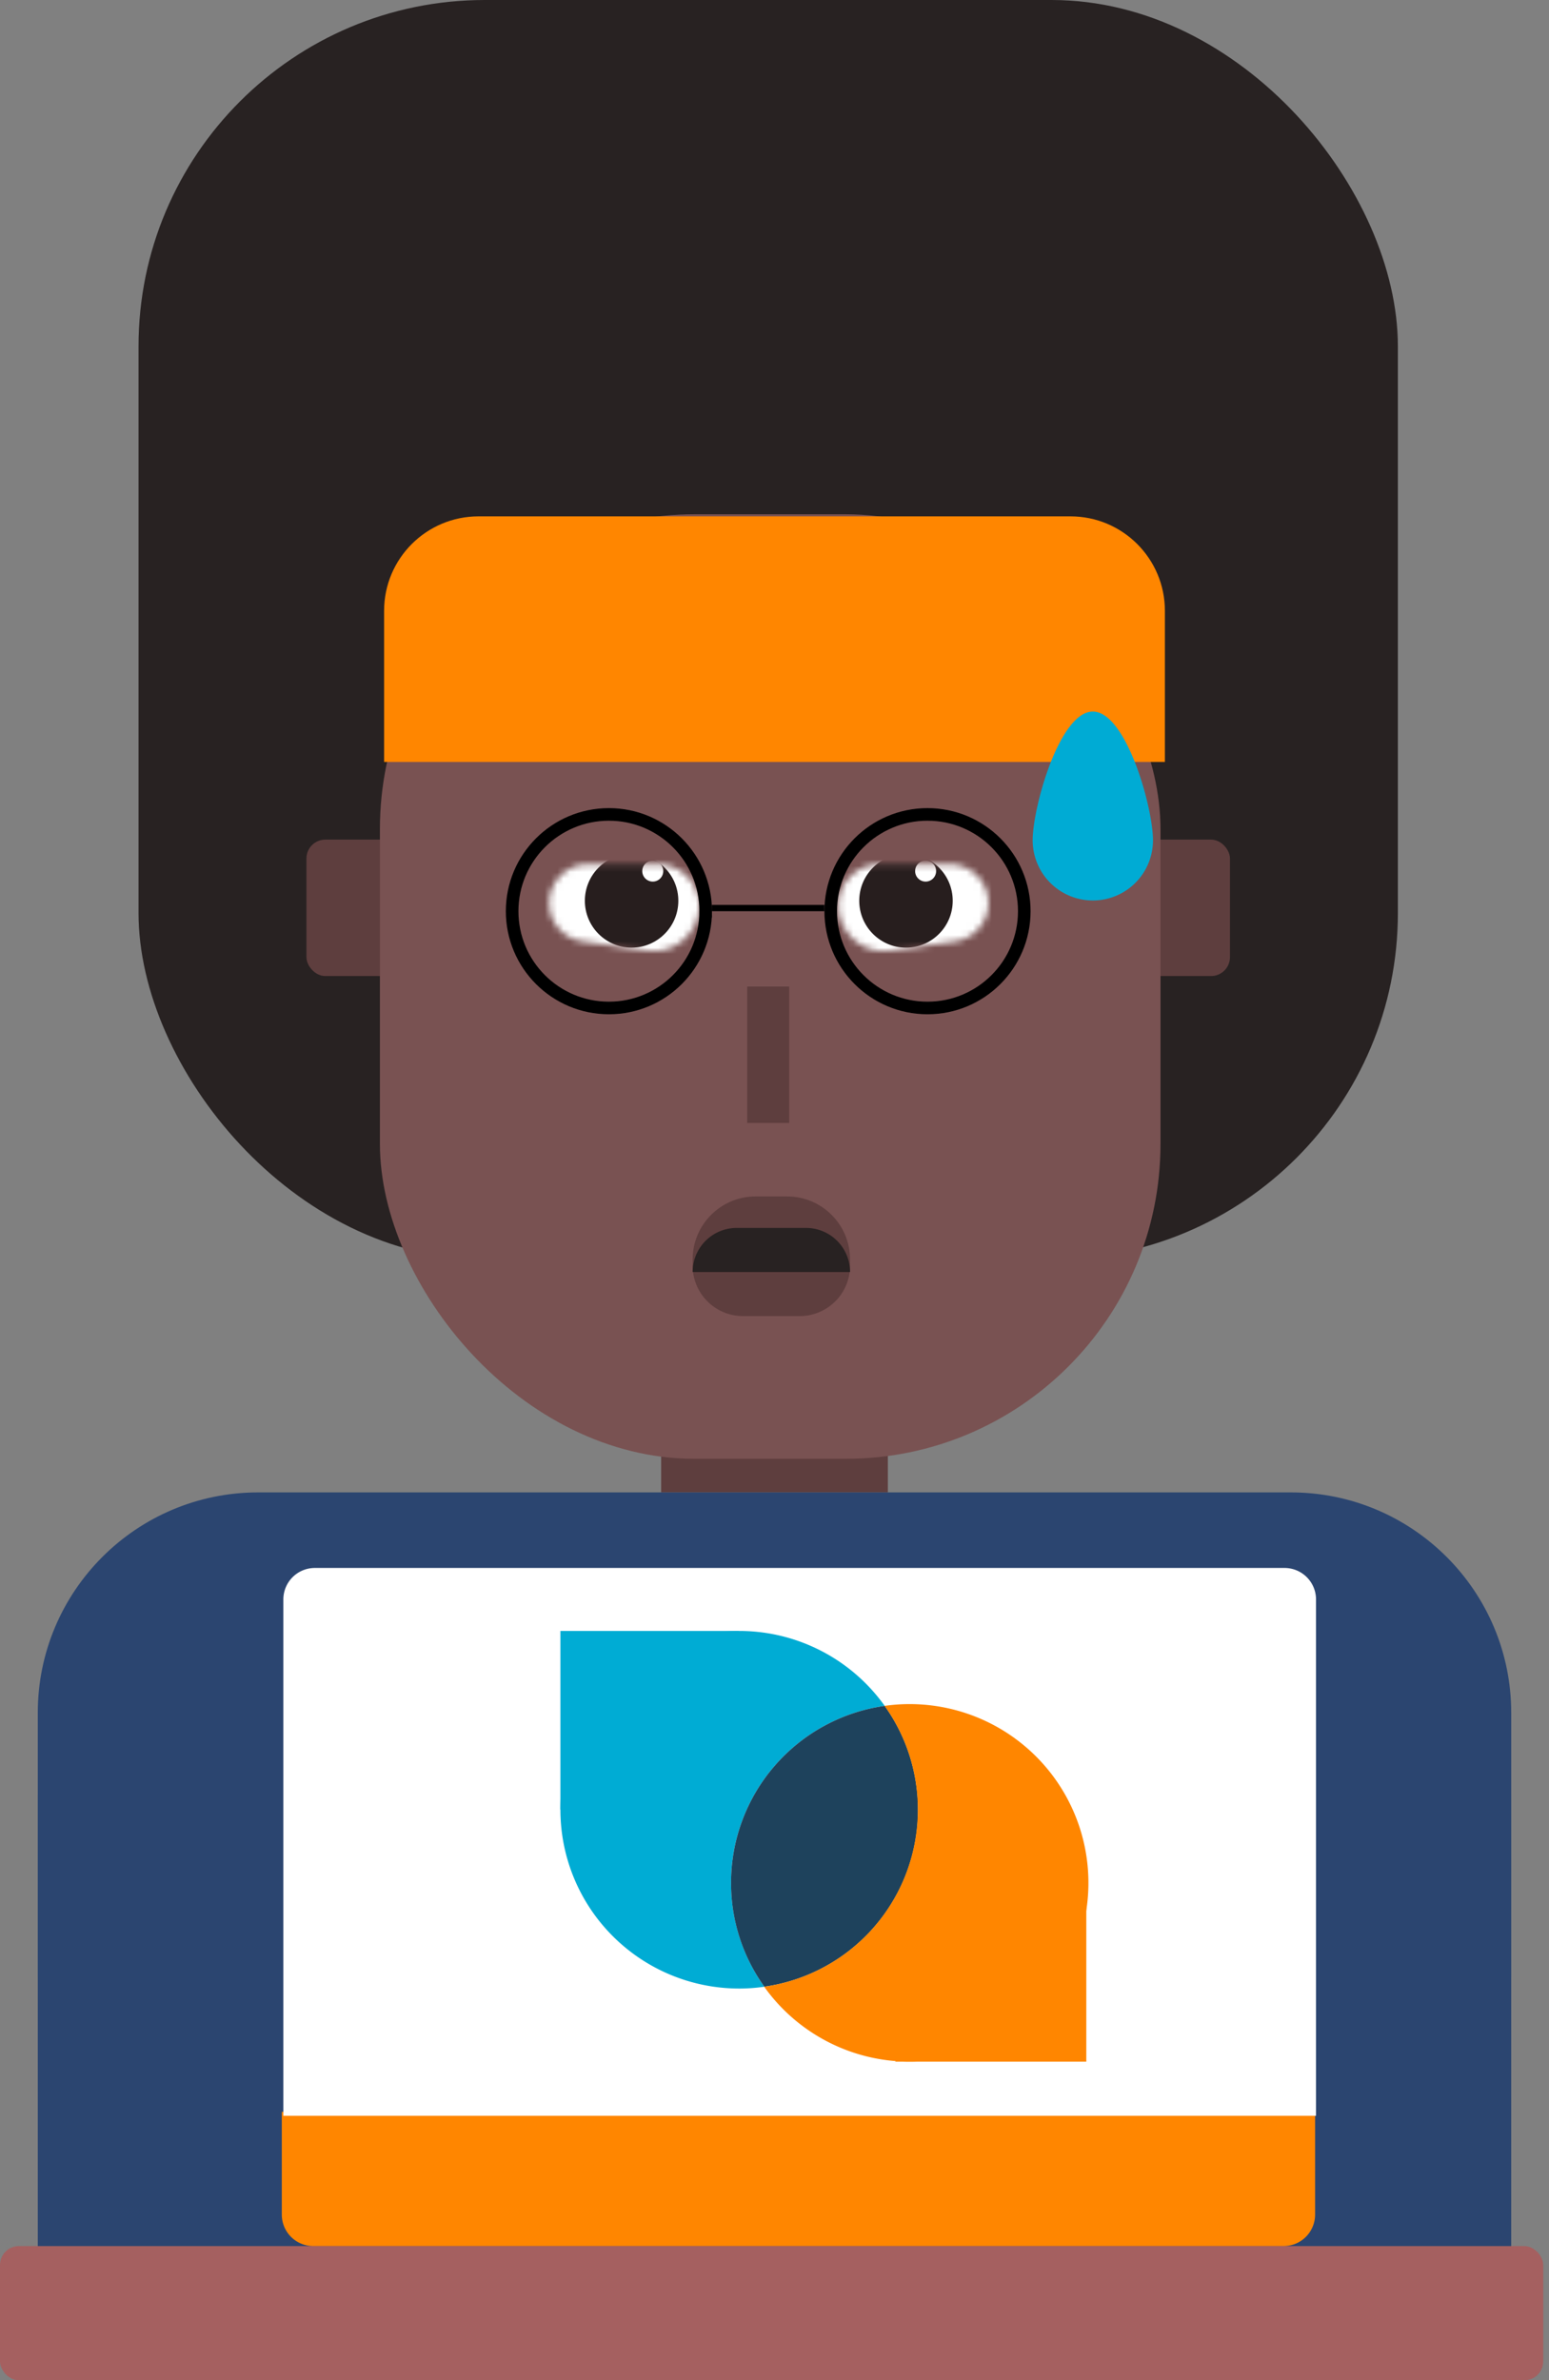 <svg class="thembi-incorrect" width="246" height="378" fill="none" xmlns="http://www.w3.org/2000/svg"><rect width="100%" height="100%" fill="#808080" stroke="none"/><path fill="#5E3E3E" d="M105 214h36v23h-36z"/><path d="M6 272c0-19.33 15.67-35 35-35h164c19.33 0 35 15.67 35 35v42H6v-42Z" fill="#2B4570"/><path fill="#2B4570" d="M6 285h234v90H6z"/><path d="M157.441 330.001c0-19.021-15.42-34.44-34.44-34.44-19.021 0-34.44 15.419-34.44 34.44 0 19.02 15.419 34.44 34.44 34.44 19.02 0 34.44-15.42 34.44-34.44Z" stroke="#2B4570"/><path d="m106.922 332.525-.007-.003-.007-.003c-3.878-1.574-6.463-3.171-7.846-4.763-1.35-1.579-2.037-3.551-2.037-5.954 0-3.013 1.074-5.469 3.226-7.409v-.001c2.172-1.961 5.06-2.965 8.72-2.965 3.871 0 6.906.998 9.166 2.941 2.12 1.823 3.25 4.231 3.372 7.275h-8.348c-.07-1.282-.393-2.34-1.034-3.109-.748-.898-1.847-1.305-3.189-1.305-1.13 0-2.1.356-2.864 1.093-.781.754-1.141 1.784-1.141 3.012 0 .993.451 1.852 1.262 2.561l.004.004.003.003c.407.343 1.053.734 1.902 1.173a51.97 51.97 0 0 0 3.288 1.522l.013.005.014.005c3.826 1.416 6.444 2.971 7.937 4.631l.005.006c1.493 1.617 2.259 3.736 2.259 6.409 0 3.07-1.143 5.504-3.437 7.355-2.306 1.863-5.359 2.819-9.212 2.819-2.579 0-4.83-.498-6.767-1.477-1.942-1.003-3.458-2.384-4.561-4.144-.983-1.6-1.517-3.308-1.608-5.13h7.889c.11 1.465.504 2.66 1.246 3.518l.003.003.003.003c.885.993 2.266 1.425 3.996 1.425 1.344 0 2.456-.303 3.234-1.006.79-.713 1.138-1.749 1.138-2.999 0-1.007-.496-1.884-1.359-2.626-.84-.762-2.629-1.718-5.263-2.869ZM137.354 332.525l.007-.003.007-.003c3.878-1.574 6.462-3.171 7.845-4.763 1.35-1.579 2.038-3.551 2.038-5.954 0-3.013-1.074-5.469-3.226-7.409v-.001c-2.172-1.961-5.06-2.965-8.721-2.965-3.87 0-6.906.998-9.165 2.941-2.121 1.823-3.25 4.231-3.372 7.275h8.347c.071-1.282.394-2.34 1.035-3.109.748-.898 1.847-1.305 3.189-1.305 1.13 0 2.1.356 2.863 1.093.781.754 1.141 1.784 1.141 3.012 0 .993-.451 1.852-1.261 2.561l-.004.004-.004.003c-.407.343-1.052.734-1.901 1.173-.858.443-1.956.951-3.289 1.522l-.013.005-.013.005c-3.826 1.416-6.445 2.971-7.937 4.631l-.006.006c-1.493 1.617-2.259 3.736-2.259 6.409 0 3.07 1.144 5.504 3.437 7.355 2.307 1.863 5.36 2.819 9.212 2.819 2.579 0 4.83-.498 6.768-1.477 1.942-1.003 3.458-2.384 4.561-4.144.982-1.6 1.517-3.308 1.607-5.13h-7.889c-.109 1.465-.504 2.66-1.246 3.518l-.003.003-.002.003c-.886.993-2.266 1.425-3.996 1.425-1.344 0-2.457-.303-3.235-1.006-.789-.713-1.138-1.749-1.138-2.999 0-1.007.497-1.884 1.36-2.626.839-.762 2.628-1.718 5.263-2.869Z" stroke="#2B4570"/><path d="M44.754 335.376h164.099v16.311a5 5 0 0 1-5 5h-154.1a5 5 0 0 1-5-5v-16.311Z" fill="#FF8600"/><path d="M45 254a5 5 0 0 1 5-5h154a5 5 0 0 1 5 5v82H45v-82Z" fill="#fff"/><path d="M89 287.39a28.388 28.388 0 0 1 19.733-27.038A28.39 28.39 0 0 1 140.5 270.9a28.383 28.383 0 0 0-22.106 16.922 28.374 28.374 0 0 0 2.996 27.678c-1.325.193-2.661.29-4 .29A28.402 28.402 0 0 1 89 287.39Z" fill="#00ACD4"/><path d="M117.39 259H89v28.39L117.39 259Z" fill="#00ACD4"/><path d="M116.1 299a28.378 28.378 0 0 1 24.4-28.1 28.389 28.389 0 0 1 2.996 27.678A28.387 28.387 0 0 1 121.39 315.5a28.216 28.216 0 0 1-5.29-16.5Z" fill="#1E425C"/><path d="M145.76 287.39a28.21 28.21 0 0 0-5.28-16.49 28.391 28.391 0 1 1 6.034 56.427A28.392 28.392 0 0 1 121.36 315.5a28.376 28.376 0 0 0 24.4-28.11Z" fill="#FF8600"/><path d="M142.15 327.4h30.37v-30.37l-30.37 30.37Z" fill="#FF8600"/><rect y="356.688" width="245.082" height="21.311" rx="3" fill="#A56060"/><g class="thembi-incorrect__face"><rect x="22" width="200" height="200" rx="55" fill="#282222"/><rect x="173.667" y="133.334" width="21.667" height="21.667" rx="3" fill="#5E3E3E"/><rect x="48.667" y="133.334" width="21.667" height="21.667" rx="3" fill="#5E3E3E"/><rect x="60.334" y="81.667" width="123.967" height="150" rx="50" fill="#795252"/><path d="M61 97c0-8.284 6.716-15 15-15h94c8.284 0 15 6.716 15 15v24H61V97Z" fill="#FF8600"/><path fill="#5E3E3E" d="M118.667 156.667h6.667v21.667h-6.667zM110 200c0-5.523 4.477-10 10-10h5c5.523 0 10 4.477 10 10v2h-25v-2Z"/><path d="M110 201a8 8 0 0 0 8 8h9a8 8 0 0 0 8-8 2 2 0 0 0-2-2h-21a2 2 0 0 0-2 2Z" fill="#5E3E3E"/><path d="M110 202a7 7 0 0 1 7-7h11a7 7 0 0 1 7 7h-25Z" fill="#282222"/><mask id="a" mask-type="alpha" maskUnits="userSpaceOnUse" x="133" y="137" width="24" height="15"><path d="M156.902 144.273c.528-3.701-2.345-7.011-6.083-7.011h-11.136a6.522 6.522 0 0 0-6.523 6.522c0 4.411 3.908 7.799 8.275 7.174l10.255-1.469a6.144 6.144 0 0 0 5.212-5.216Z" fill="#fff"/></mask><g mask="url(#a)"><path fill="#fff" d="M164.499 132.301h-36.287v24.802h36.287z"/><ellipse rx="7.422" ry="7.44" transform="matrix(-1 0 0 1 143.881 143.047)" fill="#271E1E"/><circle cx="147" cy="138.333" r="1.667" fill="#fff"/></g><mask id="b" mask-type="alpha" maskUnits="userSpaceOnUse" x="87" y="137" width="25" height="15"><path d="M87.284 144.273c-.527-3.701 2.345-7.011 6.084-7.011h11.136a6.522 6.522 0 0 1 6.522 6.522c0 4.411-3.908 7.799-8.274 7.174l-10.255-1.469a6.144 6.144 0 0 1-5.213-5.216Z" fill="#fff"/></mask><g mask="url(#b)"><path fill="#fff" d="M79.688 132.301h36.287v24.802H79.688z"/><ellipse cx="100.305" cy="143.047" rx="7.422" ry="7.44" fill="#271E1E"/><circle cx="103.667" cy="138.333" fill="#fff" r="1.667"/></g><path d="M112.071 144.702c0 8.488-6.881 15.369-15.369 15.369s-15.369-6.881-15.369-15.369 6.881-15.369 15.37-15.369c8.487 0 15.368 6.881 15.368 15.369Z" stroke="#000" stroke-width="2"/><circle cx="147.298" cy="144.702" r="15.369" stroke="#000" stroke-width="2"/><path stroke="#000" d="M113.071 144.202h17.857"/><path d="M183.108 133.446a9.554 9.554 0 0 1-19.108 0c0-5.277 4.278-20.446 9.554-20.446 5.277 0 9.554 15.169 9.554 20.446Z" fill="#00ABD4"/></g></svg>